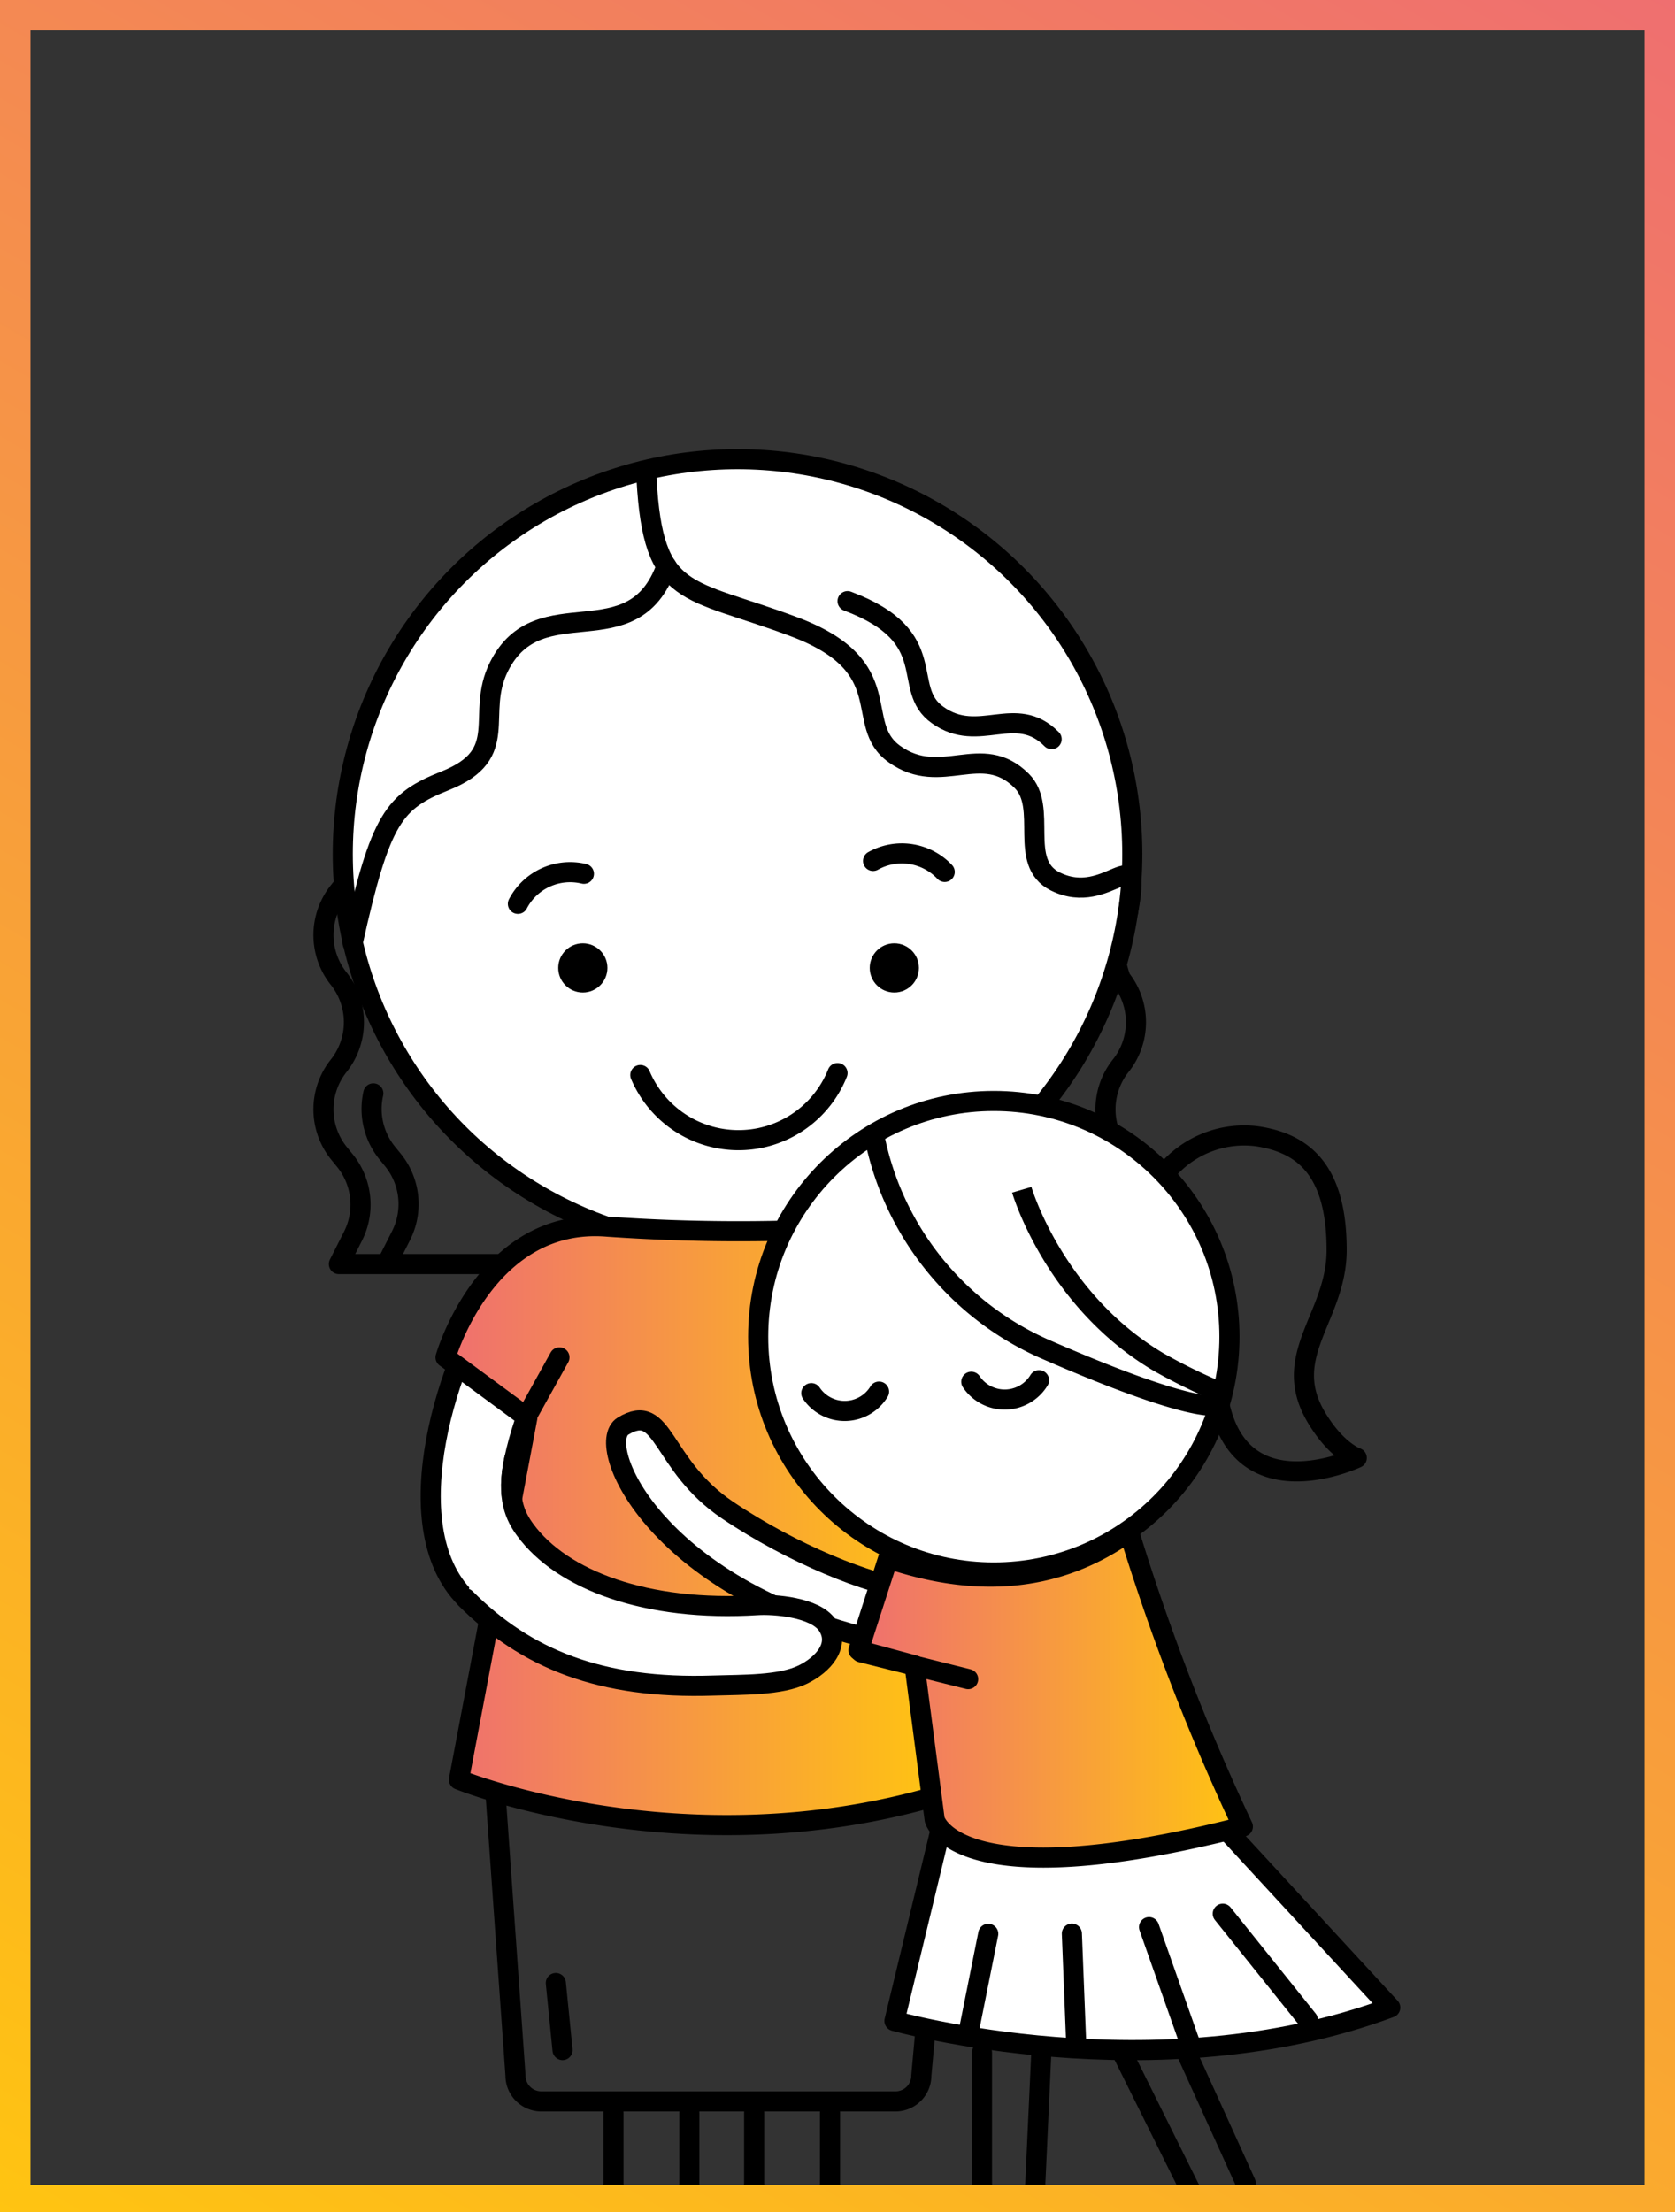 <svg id="Layer_1" data-name="Layer 1" xmlns="http://www.w3.org/2000/svg" xmlns:xlink="http://www.w3.org/1999/xlink" viewBox="0 0 250 330"><rect x="0" y="0" width="250" height="330" fill="#333333" stroke="none"/><defs><style>.cls-1,.cls-2,.cls-7{fill:none;}.cls-1,.cls-2,.cls-3,.cls-4,.cls-5,.cls-6,.cls-7{stroke:#000;stroke-width:3px;}.cls-1,.cls-2,.cls-3,.cls-4,.cls-5,.cls-6{stroke-linecap:round;}.cls-1{stroke-miterlimit:10;}.cls-2,.cls-3,.cls-4,.cls-5,.cls-6,.cls-7{stroke-linejoin:round;}.cls-3{fill:#fff;}.cls-4{fill:url(#New_Gradient_Swatch_1);}.cls-5{fill:url(#New_Gradient_Swatch_1-2);}.cls-6{fill:url(#New_Gradient_Swatch_1-3);}.cls-8{fill:url(#linear-gradient);}</style><linearGradient id="New_Gradient_Swatch_1" x1="66.5" y1="227.58" x2="140.23" y2="227.58" gradientUnits="userSpaceOnUse"><stop offset="0" stop-color="#ef6f70"/><stop offset="1" stop-color="#ffc411"/></linearGradient><linearGradient id="New_Gradient_Swatch_1-2" x1="78.5" y1="207" x2="83.5" y2="207" xlink:href="#New_Gradient_Swatch_1"/><linearGradient id="New_Gradient_Swatch_1-3" x1="128.14" y1="252.82" x2="185.5" y2="252.82" xlink:href="#New_Gradient_Swatch_1"/><linearGradient id="linear-gradient" x1="21.87" y1="343.88" x2="228.13" y2="-13.38" gradientUnits="userSpaceOnUse"><stop offset="0" stop-color="#ffc411"/><stop offset="1" stop-color="#ef6f70"/></linearGradient></defs><title>illus</title><line class="cls-1" x1="112.56" y1="325.97" x2="112.56" y2="315.2"/><line class="cls-1" x1="123.88" y1="315.2" x2="123.88" y2="325.97"/><line class="cls-1" x1="91.56" y1="325.97" x2="91.56" y2="315.2"/><line class="cls-1" x1="102.88" y1="315.2" x2="102.88" y2="325.97"/><path class="cls-2" d="M73.94,267.33l3,42.32a3.85,3.85,0,0,0,3.85,3.85h52.87a3.85,3.85,0,0,0,3.85-3.85l4-44.15h-68Z"/><line class="cls-3" x1="82.96" y1="295.84" x2="83.96" y2="305.84"/><line class="cls-1" x1="175.31" y1="302.31" x2="185.92" y2="325.67"/><line class="cls-1" x1="178.76" y1="328.92" x2="167.16" y2="305.56"/><line class="cls-1" x1="146.56" y1="328" x2="146.56" y2="306.2"/><line class="cls-1" x1="155.42" y1="306.2" x2="154.42" y2="328"/><path class="cls-2" d="M53.58,121A10.42,10.42,0,0,1,52,131.17L50.55,133a10.43,10.43,0,0,0,0,13h0a10.43,10.43,0,0,1,0,13h0a10.43,10.43,0,0,0,0,13l1,1.23a10.42,10.42,0,0,1,1.13,11.2l-2.1,4.15H169.34l.06-4.15a10.42,10.42,0,0,0-1.13-11.2l-1-1.23a10.43,10.43,0,0,1,0-13h0a10.43,10.43,0,0,0,0-13,16,16,0,0,1,1.21-13.47"/><path class="cls-2" d="M55.72,163.12a10.43,10.43,0,0,0,2,8.8l1,1.23a10.42,10.42,0,0,1,1.13,11.2l-2.1,4.15"/><circle class="cls-3" cx="110.08" cy="127.42" r="58.92"/><path class="cls-2" d="M125,160.09a15.91,15.91,0,0,1-29.43.29"/><circle cx="133.48" cy="144.4" r="3.67"/><circle cx="86.99" cy="144.4" r="3.67"/><path class="cls-3" d="M87.15,130.36a8.78,8.78,0,0,0-9.85,4.48"/><path class="cls-3" d="M130.31,128.44A8.78,8.78,0,0,1,141,130.08"/><path class="cls-2" d="M96.5,71.5c1,18,6,16,22,22s8.64,14.46,15,19c7,5,13-2,19,4,4,4-.66,12.17,5,15,8,4,13-7,10.87,4.54"/><path class="cls-3" d="M99.47,84.47c-5,14-19,3-25,15-3.58,7.16,2,13-8,17-7.66,3.06-9.67,5.46-13.84,24.23"/><path class="cls-2" d="M126.5,89.68c14.35,5.38,7.75,13,13.46,17,6.14,4.39,11.61-1.84,17,3.59"/><path class="cls-3" d="M85.08,199.44c-3.69,4.49-6.82,11.27-8.31,18.2-1.26,5.85.2,8.63,1.61,10.56,5.49,7.52,18.12,12.29,34.71,11.25,2.41-.15,8.57.29,10.41,3,2,3-.66,5.89-3.64,7.35-3.36,1.65-9,1.51-13.36,1.65-16.87.57-28-4-37-13-10.87-10.87-2.54-36.3,5-47,1.66-2.36,12.83-8.95,19-8"/><path class="cls-4" d="M66.5,202.5l12.21,9-10.21,54s33.47,13.59,71.73,2.29L129.81,183a280.67,280.67,0,0,1-39.15,0C72.5,181.5,66.5,202.5,66.5,202.5Z"/><line class="cls-5" x1="78.5" y1="211.5" x2="83.5" y2="202.5"/><path class="cls-3" d="M140.5,272.5l-7,29s39,11,74-2l-24-26"/><path class="cls-3" d="M136.2,237.23c-6.43-.8-17.91-5.41-27.6-11.93C98.5,218.5,99.22,209,93,212.75c-4.53,2.75,5.12,25.19,39.89,32.41"/><path class="cls-6" d="M185.5,272.5a331.4,331.4,0,0,1-17-44c-10.07,7.24-22,8.71-35.94,4l-4.42,13.69,8.36,2.26,3,23S142.5,283.5,185.5,272.5Z"/><circle class="cls-3" cx="148.33" cy="199.42" r="35.17"/><line class="cls-2" x1="128.5" y1="246.5" x2="144.5" y2="250.5"/><path class="cls-3" d="M155.08,205.91a6,6,0,0,1-10.11.23"/><path class="cls-3" d="M131.2,207.61a6,6,0,0,1-10.11.23"/><path class="cls-7" d="M173.79,175.17a15.19,15.19,0,0,1,13.71-5.67c7,1,12,5,12,17,0,10-8.57,15.72-3,25,3,5,6,6,6,6s-17,8-20.49-7.92c0,0-2.51,1.92-25.51-8.08a44,44,0,0,1-26-32"/><path class="cls-7" d="M181.66,207.51a86.22,86.22,0,0,1-8.75-4.32c-15.61-9.25-20.41-25.69-20.41-25.69"/><line class="cls-3" x1="144.51" y1="303.44" x2="147.5" y2="288.5"/><line class="cls-3" x1="160.62" y1="304.68" x2="159.98" y2="288.47"/><line class="cls-3" x1="177.5" y1="304.5" x2="171.5" y2="287.5"/><line class="cls-3" x1="195.21" y1="301.35" x2="182.5" y2="285.5"/><path class="cls-3" d="M76.76,217.65c-1.26,5.85.2,8.63,1.61,10.56,5.49,7.52,18.12,12.29,34.71,11.25,2.41-.15,8.57.29,10.41,3,2,3-.66,5.89-3.64,7.35-3.36,1.65-9,1.51-13.36,1.65-16.87.57-28-4-37-13"/><path class="cls-8" d="M245.45,4.5V326H4.55V4.5H245.45m5-5H-.45V331H250.45V-.5Z"/></svg>
